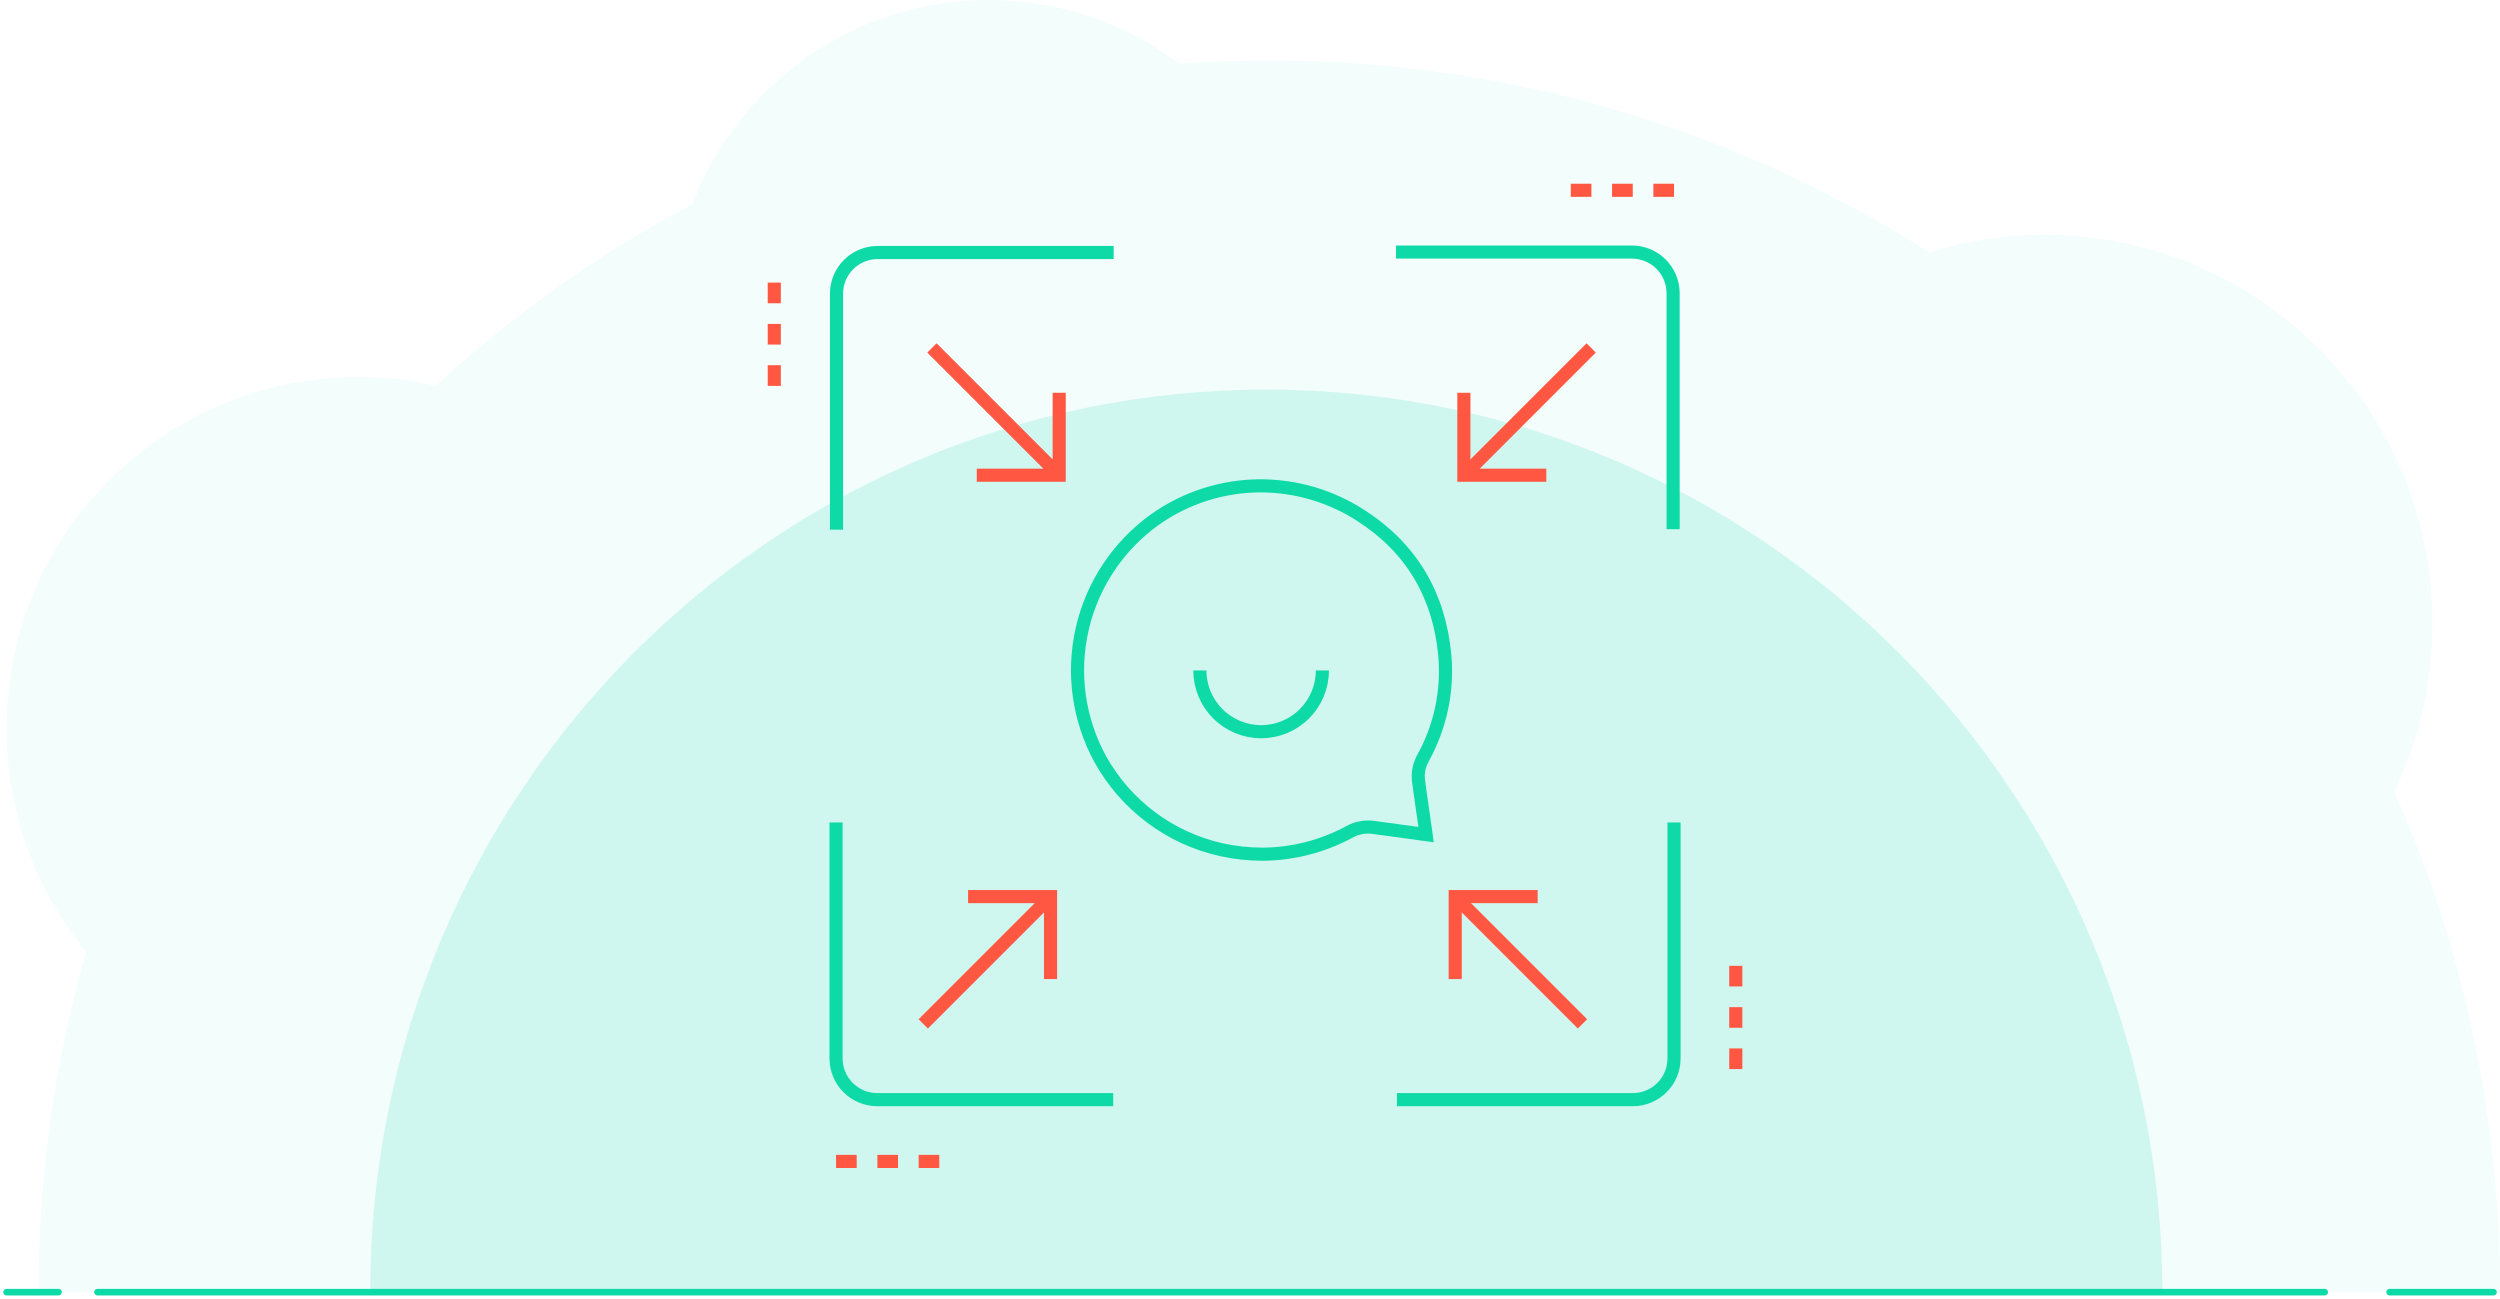 <?xml version="1.0" encoding="UTF-8"?> <svg xmlns="http://www.w3.org/2000/svg" width="381" height="198" viewBox="0 0 381 198" fill="none"><path d="M14.854 196.927H354.281" stroke="#0DDAA7" stroke-miterlimit="10" stroke-linecap="round"></path><path d="M8.917 196.927H1" stroke="#0DDAA7" stroke-miterlimit="10" stroke-linecap="round"></path><path d="M380.01 196.927L364.177 196.927" stroke="#0DDAA7" stroke-miterlimit="10" stroke-linecap="round"></path><path opacity="0.05" d="M381 196.927C381 169.756 375.24 143.945 364.867 120.644C368.6 112.877 370.707 104.175 370.707 94.967C370.707 62.297 344.253 35.793 311.587 35.793C305.48 35.793 299.56 36.727 294.013 38.462C264.947 19.938 230.44 9.208 193.427 9.208C188.813 9.208 184.253 9.369 179.72 9.716C171.64 3.603 161.56 0 150.653 0C130.04 0 112.467 12.918 105.533 31.095C91.32 38.649 78.173 47.991 66.413 58.8C62.6 57.946 58.627 57.466 54.547 57.466C24.973 57.466 1 81.461 1 111.062C1 123.954 5.56 135.804 13.133 145.04C8.413 161.508 5.88 178.937 5.88 196.927H381Z" fill="#0DDAA7"></path><path opacity="0.15" d="M329.542 196.927C329.542 120.964 268.396 59.375 192.979 59.375C117.563 59.375 56.417 120.964 56.417 196.927H329.542Z" fill="#0DDAA7"></path><path d="M148.859 72.423L161.422 72.423L161.422 59.859" stroke="#FF5741" stroke-width="2" stroke-miterlimit="10"></path><path d="M160.633 71.634L142.025 53.025" stroke="#FF5741" stroke-width="2" stroke-miterlimit="10"></path><path d="M223.096 59.859L223.096 72.423L235.66 72.423" stroke="#FF5741" stroke-width="2" stroke-miterlimit="10"></path><path d="M223.886 71.634L242.494 53.025" stroke="#FF5741" stroke-width="2" stroke-miterlimit="10"></path><path d="M147.537 136.642L160.101 136.642L160.101 149.206" stroke="#FF5741" stroke-width="2" stroke-miterlimit="10"></path><path d="M159.311 137.431L140.703 156.04" stroke="#FF5741" stroke-width="2" stroke-miterlimit="10"></path><path d="M221.774 149.206L221.774 136.642L234.338 136.642" stroke="#FF5741" stroke-width="2" stroke-miterlimit="10"></path><path d="M222.564 137.431L241.172 156.04" stroke="#FF5741" stroke-width="2" stroke-miterlimit="10"></path><path d="M245.678 29H248.83" stroke="#FF5741" stroke-width="2" stroke-miterlimit="10"></path><path d="M239.387 29H242.532" stroke="#FF5741" stroke-width="2" stroke-miterlimit="10"></path><path d="M251.976 29H255.122" stroke="#FF5741" stroke-width="2" stroke-miterlimit="10"></path><path d="M264.536 153.489V156.634" stroke="#FF5741" stroke-width="2" stroke-miterlimit="10"></path><path d="M264.536 147.19V150.336" stroke="#FF5741" stroke-width="2" stroke-miterlimit="10"></path><path d="M264.536 159.78V162.925" stroke="#FF5741" stroke-width="2" stroke-miterlimit="10"></path><path d="M143.149 177H140.004" stroke="#FF5741" stroke-width="2" stroke-miterlimit="10"></path><path d="M118 52.511V49.366" stroke="#FF5741" stroke-width="2" stroke-miterlimit="10"></path><path d="M118 58.81V55.657" stroke="#FF5741" stroke-width="2" stroke-miterlimit="10"></path><path d="M118 46.22V43.067" stroke="#FF5741" stroke-width="2" stroke-miterlimit="10"></path><path d="M136.859 177H133.713" stroke="#FF5741" stroke-width="2" stroke-miterlimit="10"></path><path d="M130.56 177H127.415" stroke="#FF5741" stroke-width="2" stroke-miterlimit="10"></path><path d="M212.75 38.415H248.705C250.37 38.415 251.966 39.076 253.143 40.253C254.32 41.43 254.982 43.027 254.982 44.691V80.654" stroke="#0DDAA7" stroke-width="2" stroke-miterlimit="10"></path><path d="M255.122 125.346V161.309C255.122 162.973 254.461 164.57 253.283 165.747C252.106 166.924 250.51 167.585 248.845 167.585H212.89" stroke="#0DDAA7" stroke-width="2" stroke-miterlimit="10"></path><path d="M169.654 167.585H133.691C132.027 167.585 130.43 166.924 129.253 165.747C128.076 164.57 127.415 162.973 127.415 161.309V125.346" stroke="#0DDAA7" stroke-width="2" stroke-miterlimit="10"></path><path d="M127.483 80.722V44.76C127.483 43.095 128.144 41.499 129.321 40.322C130.498 39.144 132.095 38.483 133.759 38.483H169.722" stroke="#0DDAA7" stroke-width="2" stroke-miterlimit="10"></path><path d="M201.531 102.177C201.531 104.653 200.548 107.027 198.797 108.778C197.047 110.528 194.672 111.512 192.197 111.512C189.721 111.512 187.347 110.528 185.596 108.778C183.845 107.027 182.862 104.653 182.862 102.177" stroke="#0DDAA7" stroke-width="2" stroke-miterlimit="10"></path><path d="M192.138 74.042C197.566 74.052 202.876 75.63 207.429 78.586C215.038 83.479 219.327 90.629 220.186 99.84C220.68 105.327 219.503 110.835 216.807 115.64V115.677C216.282 116.639 216.058 117.738 216.167 118.83V118.881C216.349 120.293 216.553 121.706 216.756 123.082L217.04 125.077L217.157 125.907L217.332 127.189C214.55 126.803 211.885 126.46 209.206 126.082C208.01 125.934 206.799 126.163 205.74 126.737C201.646 128.964 197.067 130.147 192.408 130.181C190.31 130.178 188.218 129.951 186.168 129.504C182.279 128.641 178.619 126.961 175.429 124.576C172.239 122.191 169.593 119.155 167.666 115.67C164.366 109.619 163.391 102.572 164.926 95.853C166.46 89.135 170.397 83.208 175.996 79.19C180.713 75.842 186.354 74.043 192.138 74.042" stroke="#0DDAA7" stroke-width="2" stroke-miterlimit="10"></path></svg> 